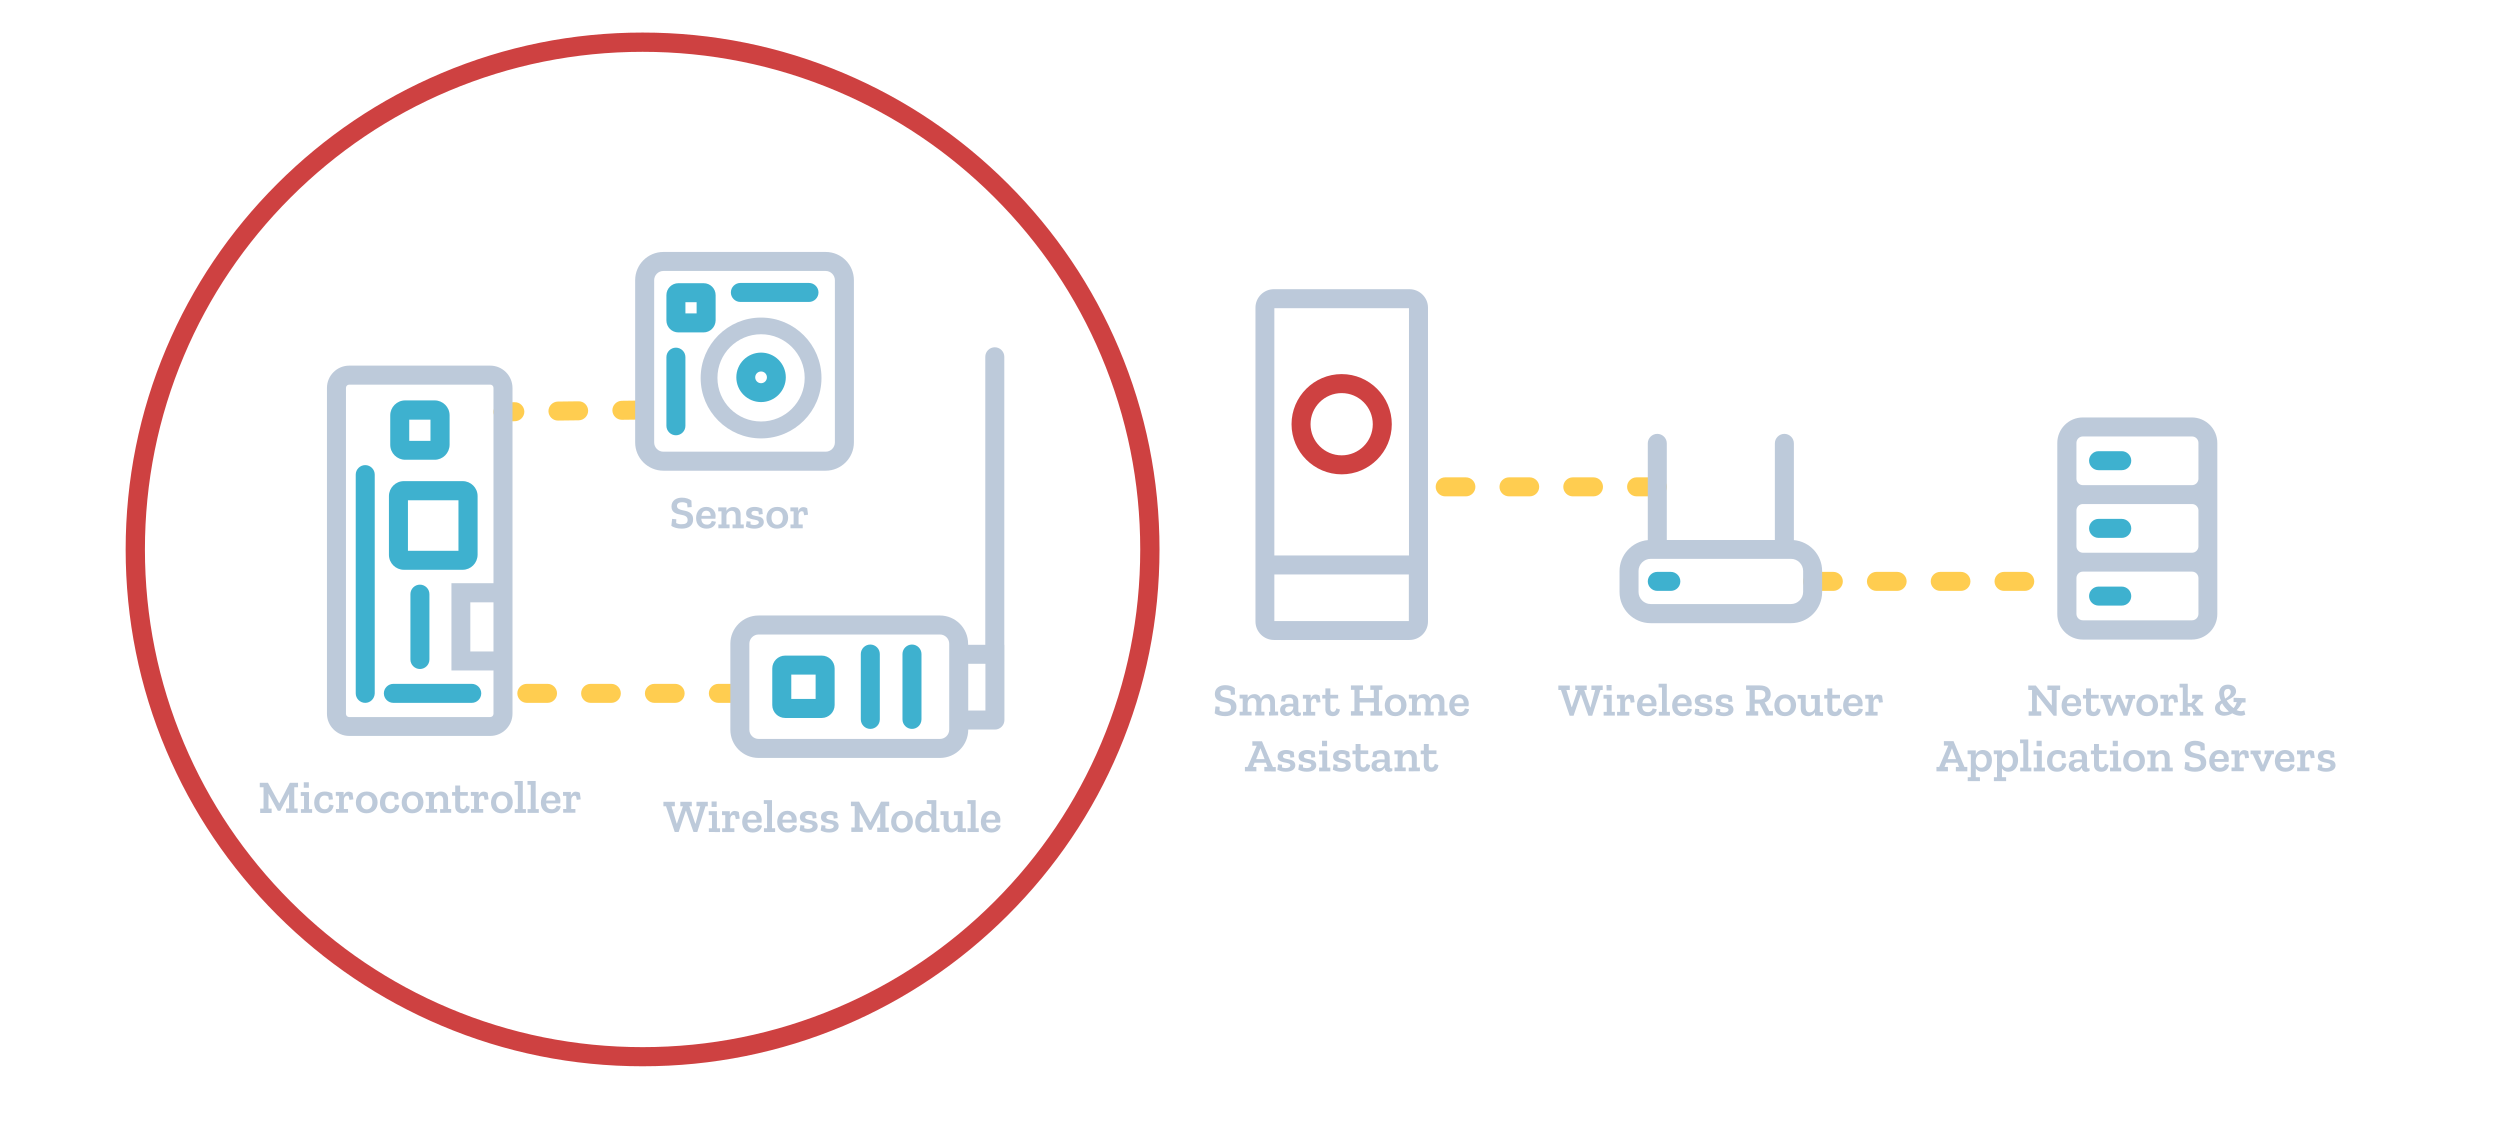 <?xml version="1.0" encoding="utf-8"?>
<!-- Generator: Adobe Illustrator 23.0.1, SVG Export Plug-In . SVG Version: 6.00 Build 0)  -->
<svg version="1.1" id="Module_6_Smart_Devices" xmlns="http://www.w3.org/2000/svg" xmlns:xlink="http://www.w3.org/1999/xlink"
	 x="0px" y="0px" viewBox="0 0 1920 874.5" style="enable-background:new 0 0 1920 874.5;" xml:space="preserve">
<style type="text/css">
	.st0{fill:#FFCD50;}
	.st1{fill:#BDCADA;}
	.st2{fill:#3EB1CF;}
	.st3{fill:#CE4141;}
	.st4{fill:#BCC9DA;}
</style>
<title>smart-home</title>
<path class="st0" d="M1555,453.8h-15.9c-4,0-7.3-3.3-7.3-7.3s3.3-7.3,7.3-7.3h15.9c4,0,7.3,3.3,7.3,7.3S1559.1,453.8,1555,453.8z
	 M1506,453.8h-15.9c-4,0-7.3-3.3-7.3-7.3s3.3-7.3,7.3-7.3h15.9c4,0,7.3,3.3,7.3,7.3S1510,453.8,1506,453.8z M1457,453.8h-15.9
	c-4,0-7.3-3.3-7.3-7.3s3.3-7.3,7.3-7.3h15.9c4,0,7.3,3.3,7.3,7.3S1461,453.8,1457,453.8z M1408,453.8h-15.9c-4,0-7.3-3.3-7.3-7.3
	s3.3-7.3,7.3-7.3h15.9c4,0,7.3,3.3,7.3,7.3S1412,453.8,1408,453.8z"/>
<path class="st0" d="M386.3,323.6c-4,0-7.2-3.2-7.3-7.2c0-4,3.2-7.3,7.2-7.4l9.1-0.1c4-0.1,7.3,3.2,7.4,7.2c0,4-3.2,7.3-7.2,7.4
	L386.3,323.6C386.4,323.6,386.3,323.6,386.3,323.6z M428.5,323c-4,0-7.2-3.2-7.3-7.2c0-4,3.2-7.3,7.2-7.4l15.9-0.2
	c4.1-0.1,7.3,3.2,7.4,7.2c0,4-3.2,7.3-7.2,7.4L428.5,323C428.6,323,428.6,323,428.5,323z M477.6,322.4c-4,0-7.2-3.2-7.3-7.2
	c0-4,3.2-7.3,7.2-7.4l15.9-0.2c0,0,0.1,0,0.1,0c4,0,7.2,3.2,7.3,7.2c0,4-3.2,7.3-7.2,7.4L477.6,322.4
	C477.6,322.4,477.6,322.4,477.6,322.4z"/>
<path class="st0" d="M567.6,539.8h-15.9c-4,0-7.3-3.3-7.3-7.3c0-4,3.3-7.3,7.3-7.3h15.9c4,0,7.3,3.3,7.3,7.3
	C574.8,536.5,571.6,539.8,567.6,539.8z M518.5,539.8h-15.9c-4,0-7.3-3.3-7.3-7.3c0-4,3.3-7.3,7.3-7.3h15.9c4,0,7.3,3.3,7.3,7.3
	C525.8,536.5,522.6,539.8,518.5,539.8z M469.5,539.8h-15.9c-4,0-7.3-3.3-7.3-7.3c0-4,3.3-7.3,7.3-7.3h15.9c4,0,7.3,3.3,7.3,7.3
	C476.8,536.5,473.5,539.8,469.5,539.8z M420.5,539.8h-15.9c-4,0-7.3-3.3-7.3-7.3c0-4,3.3-7.3,7.3-7.3h15.9c4,0,7.3,3.3,7.3,7.3
	C427.8,536.5,424.5,539.8,420.5,539.8z"/>
<path class="st0" d="M1272.8,381.2h-15.9c-4,0-7.3-3.3-7.3-7.3s3.3-7.3,7.3-7.3h15.9c4,0,7.3,3.3,7.3,7.3S1276.9,381.2,1272.8,381.2
	z M1223.8,381.2h-15.9c-4,0-7.3-3.3-7.3-7.3s3.3-7.3,7.3-7.3h15.9c4,0,7.3,3.3,7.3,7.3S1227.8,381.2,1223.8,381.2z M1174.8,381.2
	h-15.9c-4,0-7.3-3.3-7.3-7.3s3.3-7.3,7.3-7.3h15.9c4,0,7.3,3.3,7.3,7.3S1178.8,381.2,1174.8,381.2z M1125.8,381.2h-15.9
	c-4,0-7.3-3.3-7.3-7.3s3.3-7.3,7.3-7.3h15.9c4,0,7.3,3.3,7.3,7.3S1129.8,381.2,1125.8,381.2z"/>
<path class="st1" d="M1683.3,320.6h-83.7c-10.8,0-19.6,8.8-19.6,19.6v27.4v24.6v27.4v24.6v27.4c0,10.8,8.8,19.6,19.6,19.6h83.7
	c10.8,0,19.6-8.8,19.6-19.6v-27.4v-24.6v-27.4v-24.6v-27.4C1702.9,329.4,1694.1,320.6,1683.3,320.6z M1594.7,419.5v-27.4
	c0-2.8,2.2-5,5-5h83.7c2.8,0,5,2.2,5,5v27.4c0,2.8-2.2,5-5,5h-83.7C1596.9,424.5,1594.7,422.2,1594.7,419.5z M1594.7,340.2
	c0-2.8,2.2-5,5-5h83.7c2.8,0,5,2.2,5,5v27.4c0,2.8-2.2,5-5,5h-83.7c-2.8,0-5-2.2-5-5V340.2z M1688.4,471.4c0,2.8-2.2,5-5,5h-83.7
	c-2.8,0-5-2.2-5-5v-27.4c0-2.8,2.2-5,5-5h83.7c2.8,0,5,2.2,5,5V471.4z"/>
<path class="st2" d="M1629.5,361.1h-17.8c-4,0-7.3-3.3-7.3-7.3s3.3-7.3,7.3-7.3h17.8c4,0,7.3,3.3,7.3,7.3S1633.6,361.1,1629.5,361.1
	z"/>
<path class="st2" d="M1629.5,413.1h-17.8c-4,0-7.3-3.3-7.3-7.3s3.3-7.3,7.3-7.3h17.8c4,0,7.3,3.3,7.3,7.3S1633.6,413.1,1629.5,413.1
	z"/>
<path class="st2" d="M1629.5,465.1h-17.8c-4,0-7.3-3.3-7.3-7.3s3.3-7.3,7.3-7.3h17.8c4,0,7.3,3.3,7.3,7.3S1633.6,465.1,1629.5,465.1
	z"/>
<path class="st1" d="M1579.5,529.9v19.8h-2.3l-12.8-16.1h-0.1v12.7h3.4v3.4h-9.7v-3.4h2.6v-16.4h-2.9v-3.4h5.8l12.2,15.3h0.1v-11.9
	h-3.4v-3.4h9.8v3.4H1579.5z"/>
<path class="st1" d="M1591.3,550c-4.6,0-8-2.8-8-8.1c0-4.9,2.9-8.6,7.8-8.6c4.4,0,7.2,3,7.2,7c0,0.7-0.1,1.4-0.2,2.1h-10.8
	c0.2,2.9,1.6,4.5,4.3,4.5c1.8,0.2,3.4-1,3.7-2.8l3.2,0.6C1598.2,547.6,1595.6,550,1591.3,550z M1591,536.1c-2.3,0-3.4,1.7-3.7,4h7.1
	C1594.6,538.2,1593.6,536.1,1591,536.1z"/>
<path class="st1" d="M1607.7,550c-3.4,0-5.6-1.9-5.6-5.1v-8.4h-2.4v-2.8h2.4v-5h3.8v4.9h5.9v2.8h-5.9v7.8c0,1.7,0.8,2.5,2.2,2.5
	c0.8,0,2-0.3,2.4-2.7l2.8,0.9C1612.8,548.4,1610.9,550,1607.7,550z"/>
<path class="st1" d="M1638.3,536.6l-4.5,13.1h-2.9l-4.4-10.6h-0.2l-4.2,10.6h-2.7l-4.6-13.1h-1.6v-2.9h8.2v2.9h-2.5l2.5,7.7h0.2
	l4.1-10.6h2.4l4.6,10.5h0.2l1.9-7.6h-2.4v-2.9h7.4v2.9L1638.3,536.6z"/>
<path class="st1" d="M1648.8,550c-4.9,0-8.1-3.2-8.1-8.2c0-4.6,2.8-8.5,8.4-8.5c5.6,0,8.3,3.8,8.3,8.4
	C1657.3,546.6,1653.9,550,1648.8,550z M1649,536.3c-2.7,0-4.3,2.1-4.3,5.3c0,3,1.5,5.4,4.3,5.4c2.8,0,4.4-2.2,4.4-5.4
	C1653.4,538.1,1651.6,536.3,1649,536.3z"/>
<path class="st1" d="M1672.1,534.3l0.7,5l-3,0.4l-0.6-2.8c-0.4-0.2-0.8-0.3-1.2-0.4c-1.4,0-2.5,1.2-2.5,3.1v7.1h3.2v2.9h-9.4v-2.9
	h2.4v-10.1h-2.5v-3h6v3c0.6-1.9,1.9-3.2,3.8-3.2C1670.1,533.4,1671.2,533.7,1672.1,534.3z"/>
<path class="st1" d="M1684.3,549.6v-2.9h1.9l-3.4-4h-2.6v4h1.8v2.9h-8v-2.9h2.4V528h-2.5v-2.9h6.3V540h2.7l2.8-3.4h-2.1v-3h7.8v3h-2
	l-3.8,4.4l4.8,5.7h1.7v2.9L1684.3,549.6z"/>
<path class="st1" d="M1724.6,536.2v3.3h-2.8c-1,2.2-2.4,4.3-4.1,5.9c1.1,0.5,2.2,0.8,3.4,0.8c0.9,0,1.7-0.2,2.5-0.6l0.8,3.2
	c-1.2,0.6-2.6,1-3.9,0.9c-2.2-0.1-4.3-0.7-6.1-1.9c-1.9,1.2-4,1.8-6.2,1.9c-3.4,0-7.1-1.9-7.1-5.8c0-3.1,2.3-4.6,4.6-5.9
	c-0.9-1.7-1.3-3.6-1.4-5.6c0-3.4,2.1-6.6,6.8-6.6c3.7,0,6.2,2,6.2,5.1c0,3.3-2.9,5-7.2,7.1c1.4,2.3,3.2,4.3,5.3,5.8
	c1.2-1.3,2-2.9,2.4-4.6h-2.4v-3.3L1724.6,536.2z M1704.8,543.5c0,2.4,2,3.3,4.4,3.3c0.9,0,1.8-0.1,2.6-0.4c-2.1-1.8-3.9-3.9-5.2-6.2
	C1705.5,540.9,1704.8,542.1,1704.8,543.5L1704.8,543.5z M1710.9,529.1c-2.2,0-2.8,1.9-2.8,3.3c0,1.4,0.3,2.8,0.9,4.1
	c2.7-1.6,4.2-3.1,4.2-5.1c0.1-1.2-0.8-2.3-2-2.4C1711.1,529.1,1711,529.1,1710.9,529.1L1710.9,529.1z"/>
<path class="st1" d="M1502.1,592.4V589h2.4l-1.2-3.2h-8.7l-1.2,3.2h2.6v3.4h-8.8V589h2.1l7-16.4h-3.4v-3.4h7.4l8.4,19.8h2.2v3.4
	H1502.1z M1499.2,574.9h-0.2l-3.2,8.1h6.4L1499.2,574.9z"/>
<path class="st1" d="M1522.4,592.7c-2,0.1-3.9-0.8-5-2.5v6.7h3.2v3h-9.4v-3h2.4v-17.7h-2.5v-2.9h6.3v3.2c0.9-2.2,3.1-3.6,5.5-3.5
	c4.1,0,6.9,2.9,6.9,7.9C1529.8,588.5,1527.4,592.7,1522.4,592.7z M1521.6,579.1c-2.6,0-4.1,2.3-4.2,4.9v1.2c0,2.6,1.7,4.4,4.1,4.4
	c2.7,0,4.3-2,4.3-5.3C1525.8,581,1524.1,579.2,1521.6,579.1L1521.6,579.1z"/>
<path class="st1" d="M1542.5,592.7c-2,0.1-3.9-0.8-5-2.5v6.7h3.2v3h-9.4v-3h2.4v-17.7h-2.5v-2.9h6.3v3.2c0.9-2.2,3.1-3.6,5.5-3.5
	c4.1,0,6.9,2.9,6.9,7.9C1549.8,588.5,1547.5,592.7,1542.5,592.7z M1541.7,579.1c-2.6,0-4.1,2.3-4.2,4.9v1.2c0,2.6,1.7,4.4,4.1,4.4
	c2.7,0,4.3-2,4.3-5.3C1545.9,581,1544.1,579.2,1541.7,579.1L1541.7,579.1z"/>
<path class="st1" d="M1551.5,592.4v-2.9h2.4v-18.7h-2.5v-2.9h6.3v21.6h2.4v2.9L1551.5,592.4z"/>
<path class="st1" d="M1561.9,592.4v-2.9h2.4v-10.1h-2.5v-3h6.3v13.1h2.4v2.9L1561.9,592.4z M1564.1,568.9h3.9v4.2h-3.9V568.9z"/>
<path class="st1" d="M1579.8,592.7c-4.6,0-7.7-2.8-7.7-8.1c0-5.3,3.3-8.6,8.1-8.6c2,0,4,0.5,5.7,1.5l0.7,4.5l-3.1,0.3l-0.5-2.6
	c-0.9-0.4-1.8-0.6-2.8-0.6c-2.5,0-4,1.9-4,5.3c0,3.3,1.4,5.2,4.1,5.2c2.1,0,3.2-1.2,3.6-3.6l3.2,0.6
	C1586.6,589.5,1584.7,592.7,1579.8,592.7z"/>
<path class="st1" d="M1596.7,576.1c3.6,0,6.1,1.8,6.1,5.4v7.2c0,1,0.4,1.4,1.2,1.4c0.3,0,0.6-0.1,0.8-0.1v2.1
	c-0.8,0.4-1.7,0.7-2.6,0.7c-1.7,0.1-3.2-1.2-3.3-2.9c0-0.1,0-0.2,0-0.3v-0.1c-1,2-3,3.2-5.2,3.2c-2.2,0-4.9-1.2-4.9-4.6
	c0-4,3.8-4.9,7.4-4.9c0.9,0,1.8,0,2.7,0.1v-0.9c0-1.9-0.3-3.7-3-3.7c-0.9,0-1.8,0.1-2.7,0.5l-0.6,2.5l-3.1-0.3l0.7-4
	C1592.3,576.5,1594.5,576,1596.7,576.1z M1599.1,585.5c-0.8-0.1-1.7-0.2-2.6-0.2c-1.9,0-3.7,0.5-3.7,2.5c-0.1,1.1,0.8,2.1,1.9,2.2
	c0.1,0,0.3,0,0.4,0c2.1,0,3.9-1.7,3.9-3.9V585.5z"/>
<path class="st1" d="M1613.8,592.7c-3.4,0-5.6-1.9-5.6-5.1v-8.4h-2.4v-2.8h2.4v-5h3.8v4.9h5.9v2.8h-5.9v7.8c0,1.7,0.8,2.5,2.2,2.5
	c0.8,0,2-0.3,2.4-2.7l2.8,0.9C1618.9,591.2,1616.9,592.7,1613.8,592.7z"/>
<path class="st1" d="M1620.5,592.4v-2.9h2.4v-10.1h-2.5v-3h6.3v13.1h2.4v2.9L1620.5,592.4z M1622.6,568.9h3.9v4.2h-3.9V568.9z"/>
<path class="st1" d="M1638.7,592.7c-4.9,0-8.1-3.2-8.1-8.2c0-4.6,2.8-8.5,8.4-8.5c5.6,0,8.3,3.8,8.3,8.4
	C1647.3,589.4,1643.8,592.7,1638.7,592.7z M1638.9,579c-2.7,0-4.3,2.1-4.3,5.3c0,3,1.5,5.4,4.3,5.4c2.9,0,4.4-2.2,4.4-5.4
	C1643.3,580.9,1641.5,579,1638.9,579L1638.9,579z"/>
<path class="st1" d="M1660.1,592.4v-2.9h2.4v-6.3c0-3-1.1-4.2-3.1-4.2c-2.1,0-3.9,1.7-4,3.8c0,0.1,0,0.2,0,0.3v6.4h2.4v2.9h-8.6
	v-2.9h2.4v-10.1h-2.5v-3h6.3v2.6c1.1-1.9,3.1-3,5.3-2.9c3.1,0,5.6,1.8,5.6,5.7v7.7h2.4v2.9L1660.1,592.4z"/>
<path class="st1" d="M1685.7,592.7c-3.1,0-6.3-0.8-8-2.2l0.6-5.3l3.2,0.3l-0.1,2.9c1.2,0.7,2.6,1,4,0.9c2.8,0,4.8-0.6,4.8-3.3
	c0-2.9-2.5-3.5-5.2-4c-3.3-0.6-7.2-1.5-7.2-6.3s3.9-6.8,8-6.8c2.9,0,5.8,0.9,7.3,2.3l0.2,4.9l-3.2,0.3l-0.3-3c-1.2-0.7-2.5-1-3.9-1
	c-2.2,0-3.9,0.9-3.9,2.9c0,2.3,2.2,2.8,4.5,3.4c2.9,0.6,7.9,1.3,7.9,7C1694.5,590.2,1691,592.7,1685.7,592.7z"/>
<path class="st1" d="M1704.7,592.7c-4.6,0-8-2.8-8-8.1c0-4.9,2.9-8.6,7.8-8.6c4.4,0,7.2,3,7.2,7c0,0.7-0.1,1.4-0.2,2.1h-10.8
	c0.2,2.9,1.6,4.5,4.3,4.5c1.8,0.2,3.4-1,3.7-2.8l3.2,0.6C1711.6,590.3,1709.1,592.7,1704.7,592.7z M1704.5,578.9
	c-2.3,0-3.4,1.7-3.7,4h7.1C1708,581,1707,578.9,1704.5,578.9z"/>
<path class="st1" d="M1726.6,577l0.7,5l-3,0.4l-0.6-2.8c-0.4-0.2-0.8-0.3-1.2-0.4c-1.3,0-2.5,1.2-2.5,3.1v7.1h3.2v2.9h-9.4v-2.9h2.4
	v-10.1h-2.5v-3h6v3c0.6-1.9,1.9-3.2,3.8-3.2C1724.6,576.1,1725.7,576.5,1726.6,577z"/>
<path class="st1" d="M1744.7,579.3l-5.7,13.1h-2.8l-6.1-13.1h-1.7v-2.9h7.8v2.9h-2l3.6,8.1h0.2l3-8.1h-1.8v-2.9h7.2v2.9
	L1744.7,579.3z"/>
<path class="st1" d="M1755.1,592.7c-4.6,0-8-2.8-8-8.1c0-4.9,2.9-8.6,7.8-8.6c4.4,0,7.2,3,7.2,7c0,0.7-0.1,1.4-0.2,2.1h-10.8
	c0.2,2.9,1.6,4.5,4.3,4.5c1.8,0.2,3.4-1,3.7-2.8l3.2,0.6C1762,590.3,1759.5,592.7,1755.1,592.7z M1754.9,578.9c-2.3,0-3.4,1.7-3.7,4
	h7.1C1758.5,581,1757.4,578.9,1754.9,578.9z"/>
<path class="st1" d="M1777,577l0.7,5l-3,0.4l-0.6-2.8c-0.4-0.2-0.8-0.3-1.2-0.4c-1.3,0-2.5,1.2-2.5,3.1v7.1h3.2v2.9h-9.4v-2.9h2.4
	v-10.1h-2.5v-3h6v3c0.6-1.9,1.9-3.2,3.8-3.2C1775.1,576.1,1776.1,576.5,1777,577z"/>
<path class="st1" d="M1786.4,592.7c-2.3,0-4.5-0.5-6.5-1.6l0.6-4.1l3,0.3v2.1c0.9,0.3,1.8,0.5,2.8,0.5c1.9,0,3.6-0.7,3.6-2.1
	c0-3.3-9.8-0.6-9.8-6.9c0-3.7,3.4-4.8,6.6-4.8c2,0,4,0.5,5.8,1.5l0.4,4l-3,0.4l-0.3-2.4c-0.9-0.4-1.8-0.5-2.8-0.5
	c-1.5,0-2.6,0.6-2.6,1.9c0,3.3,9.5,0.6,9.5,6.8C1793.7,591,1790.6,592.7,1786.4,592.7z"/>
<path class="st1" d="M1229.1,529.9l-6.3,19.8h-2.9l-5.7-16.3h-0.2l-5.5,16.3h-3l-6.7-19.8h-2v-3.4h8.8v3.4h-2.6l4,13.2h0.2l4.6-13.2
	h-2v-3.4h8.8v3.4h-1.9l4.6,13.4h0.2l3.6-13.4h-2.9v-3.4h8.7v3.4H1229.1z"/>
<path class="st1" d="M1231.6,549.6v-2.9h2.4v-10.1h-2.5v-3h6.3v13.1h2.4v2.9L1231.6,549.6z M1233.8,526.1h3.9v4.2h-3.8L1233.8,526.1
	z"/>
<path class="st1" d="M1254.7,534.3l0.7,5l-3,0.4l-0.6-2.8c-0.4-0.2-0.8-0.3-1.2-0.4c-1.4,0-2.5,1.2-2.5,3.1v7.1h3.2v2.9h-9.4v-2.9
	h2.4v-10.1h-2.5v-3h6v3c0.6-1.9,1.9-3.2,3.8-3.2C1252.7,533.4,1253.8,533.7,1254.7,534.3z"/>
<path class="st1" d="M1265.2,550c-4.6,0-8-2.8-8-8.1c0-4.9,2.9-8.6,7.8-8.6c4.4,0,7.2,3,7.2,7c0,0.7-0.1,1.4-0.2,2.1h-10.8
	c0.2,2.9,1.6,4.5,4.3,4.5c1.8,0.2,3.4-1,3.7-2.8l3.2,0.6C1272.1,547.6,1269.6,550,1265.2,550z M1265,536.1c-2.3,0-3.4,1.7-3.7,4h7.1
	C1268.5,538.2,1267.5,536.1,1265,536.1z"/>
<path class="st1" d="M1274,549.6v-2.9h2.4V528h-2.6v-2.9h6.3v21.6h2.4v2.9H1274z"/>
<path class="st1" d="M1292.2,550c-4.6,0-8-2.8-8-8.1c0-4.9,2.9-8.6,7.8-8.6c4.4,0,7.2,3,7.2,7c0,0.7-0.1,1.4-0.2,2.1h-10.8
	c0.2,2.9,1.6,4.5,4.3,4.5c1.8,0.2,3.4-1,3.7-2.8l3.2,0.6C1299,547.6,1296.5,550,1292.2,550z M1291.9,536.1c-2.3,0-3.4,1.7-3.7,4h7.1
	C1295.5,538.2,1294.4,536.1,1291.9,536.1z"/>
<path class="st1" d="M1308,550c-2.3,0-4.5-0.5-6.6-1.6l0.6-4.1l3,0.3v2.1c0.9,0.3,1.8,0.5,2.8,0.5c1.9,0,3.6-0.7,3.6-2.1
	c0-3.3-9.8-0.6-9.8-6.9c0-3.7,3.5-4.9,6.6-4.9c2,0,4.1,0.5,5.8,1.5l0.4,4l-3,0.4l-0.3-2.4c-0.9-0.4-1.8-0.5-2.8-0.5
	c-1.5,0-2.6,0.6-2.6,1.9c0,3.3,9.5,0.6,9.5,6.8C1315.3,548.2,1312.2,550,1308,550z"/>
<path class="st1" d="M1324,550c-2.3,0-4.5-0.5-6.5-1.6l0.6-4.1l3,0.3v2.1c0.9,0.3,1.8,0.5,2.8,0.5c1.9,0,3.6-0.7,3.6-2.1
	c0-3.3-9.8-0.6-9.8-6.9c0-3.7,3.4-4.9,6.6-4.9c2,0,4,0.5,5.8,1.5l0.4,4l-3,0.4l-0.3-2.4c-0.9-0.4-1.8-0.5-2.8-0.5
	c-1.5,0-2.6,0.6-2.6,1.9c0,3.3,9.5,0.6,9.5,6.8C1331.3,548.2,1328.3,550,1324,550z"/>
<path class="st1" d="M1356.2,549.6l-4.8-9.2h-3.8v5.8h2.7v3.4h-9.3v-3.4h2.7v-16.4h-2.7v-3.4h10.3c5.7,0,8.6,2.5,8.6,6.8
	c0.1,2.9-1.8,5.5-4.6,6.3l3.5,6.6h2.8v3.4L1356.2,549.6z M1350.7,529.9h-3v7.4h3c3.8,0,5.1-1.4,5.1-3.9
	C1355.7,530.8,1354.3,529.9,1350.7,529.9L1350.7,529.9z"/>
<path class="st1" d="M1370.8,550c-4.9,0-8.1-3.2-8.1-8.2c0-4.6,2.8-8.5,8.4-8.5c5.6,0,8.3,3.8,8.3,8.4
	C1379.3,546.6,1375.8,550,1370.8,550z M1370.9,536.3c-2.7,0-4.3,2.1-4.3,5.3c0,3,1.5,5.4,4.3,5.4s4.4-2.2,4.4-5.4
	C1375.3,538.1,1373.5,536.3,1370.9,536.3z"/>
<path class="st1" d="M1393.9,549.6V547c-1,1.9-3.1,3.1-5.3,3c-3.1,0-5.6-1.7-5.6-5.7v-7.7h-2.4v-2.9h6.2v9.2c0,3,1.1,4.2,3.1,4.2
	c2.2,0,4-1.8,3.9-4c0-0.1,0-0.1,0-0.2v-6.2h-2.9v-2.9h6.7v13.1h2.5v2.9L1393.9,549.6z"/>
<path class="st1" d="M1409,550c-3.4,0-5.6-1.9-5.6-5.1v-8.4h-2.4v-2.8h2.4v-5h3.8v4.9h5.9v2.8h-5.9v7.8c0,1.7,0.8,2.5,2.2,2.5
	c0.8,0,2-0.3,2.4-2.7l2.8,0.9C1414.2,548.4,1412.2,550,1409,550z"/>
<path class="st1" d="M1423.5,550c-4.6,0-8-2.8-8-8.1c0-4.9,2.9-8.6,7.8-8.6c4.4,0,7.2,3,7.2,7c0,0.7-0.1,1.4-0.2,2.1h-10.8
	c0.2,2.9,1.6,4.5,4.3,4.5c1.8,0.2,3.4-1,3.7-2.8l3.2,0.6C1430.4,547.6,1427.8,550,1423.5,550z M1423.3,536.1c-2.3,0-3.4,1.7-3.7,4
	h7.1c0.3-1.8-0.8-3.6-2.6-3.9C1423.7,536.1,1423.5,536.1,1423.3,536.1L1423.3,536.1z"/>
<path class="st1" d="M1445.4,534.3l0.7,5l-3,0.4l-0.6-2.8c-0.4-0.2-0.8-0.3-1.2-0.4c-1.4,0-2.5,1.2-2.5,3.1v7.1h3.2v2.9h-9.4v-2.9
	h2.4v-10.1h-2.5v-3h6v3c0.6-1.9,1.9-3.2,3.8-3.2C1443.4,533.4,1444.5,533.7,1445.4,534.3z"/>
<path class="st1" d="M1377.7,414.8v-74.3c0-4-3.3-7.3-7.3-7.3c-4,0-7.3,3.3-7.3,7.3v74.2h-83v-74.2c0-4-3.3-7.3-7.3-7.3
	c-4,0-7.3,3.3-7.3,7.3v74.3c-12.1,1.1-21.7,11.3-21.7,23.8v16.1c0,13.2,10.7,23.9,23.9,23.9h107.8c13.2,0,23.9-10.7,23.9-23.9v-16.1
	C1399.4,426.1,1389.8,415.9,1377.7,414.8z M1384.8,454.6c0,5.1-4.2,9.3-9.3,9.3h-107.8c-5.1,0-9.3-4.2-9.3-9.3v-16.1
	c0-5.1,4.2-9.3,9.3-9.3h107.8c5.1,0,9.3,4.2,9.3,9.3V454.6z"/>
<path class="st2" d="M1283.2,453.8h-10.4c-4,0-7.3-3.3-7.3-7.3s3.3-7.3,7.3-7.3h10.4c4,0,7.3,3.3,7.3,7.3S1287.3,453.8,1283.2,453.8
	z"/>
<path class="st2" d="M280.5,539.8c-4,0-7.3-3.3-7.3-7.3v-168c0-4,3.3-7.3,7.3-7.3s7.3,3.3,7.3,7.3v168
	C287.7,536.5,284.5,539.8,280.5,539.8z"/>
<path class="st2" d="M355.3,437.6h-45.1c-6.3,0-11.5-5.1-11.5-11.5v-45.1c0-6.3,5.1-11.5,11.5-11.5h45.1c6.3,0,11.5,5.1,11.5,11.5
	v45.1C366.7,432.5,361.6,437.6,355.3,437.6z M313.3,423h38.8v-38.8h-38.8V423z"/>
<path class="st2" d="M333.8,353.1h-22.6c-6.3,0-11.5-5.1-11.5-11.5v-22.6c0-6.3,5.1-11.5,11.5-11.5h22.6c6.3,0,11.5,5.1,11.5,11.5
	v22.6C345.2,348,340.1,353.1,333.8,353.1z M314.3,338.6h16.3v-16.3h-16.3V338.6z"/>
<path class="st1" d="M376.5,280.8H268.2c-9.4,0-17.1,7.7-17.1,17.1v250.2c0,9.4,7.7,17.1,17.1,17.1h108.3c9.4,0,17.1-7.7,17.1-17.1
	v-33.3V448v-150C393.6,288.5,385.9,280.8,376.5,280.8z M379,500.3h-17.8v-37.7H379V500.3z M346.7,448v66.9H379v33.3
	c0,1.4-1.1,2.5-2.5,2.5H268.2c-1.4,0-2.5-1.1-2.5-2.5V297.9c0-1.4,1.1-2.5,2.5-2.5h108.3c1.4,0,2.5,1.1,2.5,2.5v150H346.7z"/>
<path class="st2" d="M362.3,539.8h-60.2c-4,0-7.3-3.3-7.3-7.3c0-4,3.3-7.3,7.3-7.3h60.2c4,0,7.3,3.3,7.3,7.3
	C369.6,536.5,366.3,539.8,362.3,539.8z"/>
<path class="st2" d="M322.5,513.8c-4,0-7.3-3.3-7.3-7.3v-50.2c0-4,3.3-7.3,7.3-7.3s7.3,3.3,7.3,7.3v50.2
	C329.8,510.5,326.5,513.8,322.5,513.8z"/>
<path class="st1" d="M226,604.5v16.4h2.6v3.4h-8.9v-3.4h2.3v-11h-0.1l-6.7,12.8h-1.8l-7.1-13.1h-0.1v11.4h2.4v3.4h-8.8v-3.4h2.6
	v-16.4h-2.9v-3.4h6.3l8.6,15.8h0.1l8.1-15.8h6.3v3.4H226z"/>
<path class="st1" d="M231.1,624.3v-2.9h2.4v-10.1H231v-3h6.3v13.1h2.4v2.9H231.1z M233.3,600.8h3.9v4.2h-3.9V600.8z"/>
<path class="st1" d="M249,624.6c-4.6,0-7.7-2.8-7.7-8.1c0-5.3,3.3-8.6,8.1-8.6c2,0,4,0.5,5.7,1.5l0.6,4.5l-3.1,0.3l-0.5-2.6
	c-0.9-0.4-1.8-0.6-2.8-0.6c-2.5,0-4,1.9-4,5.3c0,3.3,1.4,5.2,4.1,5.2c2.1,0,3.2-1.2,3.6-3.6l3.2,0.6
	C255.9,621.4,253.9,624.6,249,624.6z"/>
<path class="st1" d="M270.7,608.9l0.7,5l-3,0.4l-0.6-2.8c-0.4-0.2-0.8-0.3-1.2-0.4c-1.3,0-2.5,1.2-2.5,3.1v7.1h3.2v2.9H258v-2.9h2.4
	v-10.1h-2.5v-3h6v3c0.6-1.9,1.9-3.2,3.8-3.2C268.8,608,269.8,608.4,270.7,608.9z"/>
<path class="st1" d="M281.4,624.6c-4.9,0-8.1-3.2-8.1-8.2c0-4.6,2.8-8.5,8.4-8.5c5.6,0,8.3,3.8,8.3,8.4
	C290,621.3,286.5,624.6,281.4,624.6z M281.6,610.9c-2.7,0-4.3,2.1-4.3,5.3c0,3,1.5,5.4,4.3,5.4s4.4-2.2,4.4-5.4
	C286,612.8,284.2,610.9,281.6,610.9L281.6,610.9z"/>
<path class="st1" d="M299.5,624.6c-4.6,0-7.7-2.8-7.7-8.1c0-5.3,3.3-8.6,8.1-8.6c2,0,4,0.5,5.7,1.5l0.6,4.5l-3.1,0.3l-0.5-2.6
	c-0.9-0.4-1.8-0.6-2.8-0.6c-2.5,0-4,1.9-4,5.3c0,3.3,1.4,5.2,4.1,5.2c2.1,0,3.2-1.2,3.6-3.6l3.2,0.6
	C306.4,621.4,304.4,624.6,299.5,624.6z"/>
<path class="st1" d="M316.6,624.6c-4.9,0-8.1-3.2-8.1-8.2c0-4.6,2.8-8.5,8.4-8.5c5.6,0,8.3,3.8,8.3,8.4
	C325.1,621.3,321.6,624.6,316.6,624.6z M316.7,610.9c-2.7,0-4.3,2.1-4.3,5.3c0,3,1.5,5.4,4.3,5.4c2.9,0,4.4-2.2,4.4-5.4
	C321.1,612.8,319.3,610.9,316.7,610.9L316.7,610.9z"/>
<path class="st1" d="M338,624.3v-2.9h2.4v-6.3c0-3-1.1-4.2-3.1-4.2c-2.1,0-3.9,1.7-4,3.8c0,0.1,0,0.2,0,0.2v6.4h2.4v2.9H327v-2.9
	h2.4v-10.1h-2.5v-3h6.3v2.6c1.1-1.9,3.2-3,5.3-2.9c3.1,0,5.6,1.8,5.6,5.7v7.7h2.4v2.9L338,624.3z"/>
<path class="st1" d="M355.2,624.6c-3.4,0-5.6-1.9-5.6-5.1v-8.4h-2.4v-2.8h2.4v-5h3.8v5h5.9v2.8h-5.9v7.8c0,1.7,0.8,2.5,2.2,2.5
	c0.8,0,2-0.3,2.4-2.8l2.8,0.9C360.4,623,358.4,624.6,355.2,624.6z"/>
<path class="st1" d="M374.5,608.9l0.7,5l-3,0.4l-0.6-2.8c-0.4-0.2-0.8-0.3-1.2-0.4c-1.3,0-2.5,1.2-2.5,3.1v7.1h3.2v2.9h-9.4v-2.9
	h2.4v-10.1h-2.5v-3h6v3c0.6-1.9,1.9-3.2,3.8-3.2C372.6,608,373.6,608.3,374.5,608.9z"/>
<path class="st1" d="M385.2,624.6c-4.9,0-8.1-3.2-8.1-8.2c0-4.6,2.8-8.5,8.4-8.5c5.6,0,8.3,3.8,8.3,8.4
	C393.7,621.3,390.2,624.6,385.2,624.6z M385.3,610.9c-2.7,0-4.3,2.1-4.3,5.3c0,3,1.5,5.4,4.3,5.4c2.9,0,4.4-2.2,4.4-5.4
	C389.7,612.8,387.9,610.9,385.3,610.9L385.3,610.9z"/>
<path class="st1" d="M395.3,624.3v-2.9h2.4v-18.7h-2.5v-2.9h6.3v21.6h2.4v2.9L395.3,624.3z"/>
<path class="st1" d="M405.2,624.3v-2.9h2.4v-18.7h-2.5v-2.9h6.3v21.6h2.4v2.9L405.2,624.3z"/>
<path class="st1" d="M423.4,624.6c-4.6,0-8-2.8-8-8.1c0-4.9,2.9-8.6,7.8-8.6c4.4,0,7.2,3,7.2,7c0,0.7-0.1,1.4-0.2,2.1h-10.8
	c0.2,2.9,1.6,4.5,4.3,4.5c1.8,0.2,3.4-1,3.7-2.8l3.2,0.6C430.3,622.2,427.7,624.6,423.4,624.6z M423.1,610.8c-2.3,0-3.4,1.7-3.7,4h7
	c0.4-1.8-0.8-3.5-2.6-3.9C423.6,610.8,423.4,610.8,423.1,610.8z"/>
<path class="st1" d="M445.3,608.9l0.7,5l-3,0.4l-0.6-2.8c-0.4-0.2-0.8-0.3-1.2-0.4c-1.3,0-2.5,1.2-2.5,3.1v7.1h3.2v2.9h-9.4v-2.9
	h2.4v-10.1h-2.5v-3h6v3c0.6-1.9,1.9-3.2,3.8-3.2C443.3,608,444.4,608.3,445.3,608.9z"/>
<path class="st1" d="M634.1,361.5H509.5c-12,0-21.7-9.7-21.7-21.7V215.2c0-12,9.7-21.7,21.7-21.7h124.6c12,0,21.7,9.7,21.7,21.7
	v124.6C655.8,351.8,646,361.5,634.1,361.5z M509.5,208.1c-3.9,0-7.1,3.2-7.1,7.1v124.6c0,3.9,3.2,7.1,7.1,7.1h124.6
	c3.9,0,7.1-3.2,7.1-7.1V215.2c0-3.9-3.2-7.1-7.1-7.1H509.5z"/>
<path class="st1" d="M584.5,336.7c-25.6,0-46.4-20.8-46.4-46.4c0-25.6,20.8-46.4,46.4-46.4c25.6,0,46.4,20.8,46.4,46.4
	C630.9,315.9,610.1,336.7,584.5,336.7z M584.5,256.7c-18.5,0-33.5,15-33.5,33.5c0,18.5,15,33.5,33.5,33.5c18.5,0,33.5-15,33.5-33.5
	C618,271.8,603,256.7,584.5,256.7z"/>
<path class="st2" d="M584.5,308.8c-10.5,0-19-8.5-19-19c0-10.5,8.5-19,19-19c10.5,0,19,8.5,19,19C603.5,300.2,595,308.8,584.5,308.8
	z M584.5,285.3c-2.5,0-4.5,2-4.5,4.5c0,2.5,2,4.5,4.5,4.5c2.5,0,4.5-2,4.5-4.5C589,287.3,587,285.3,584.5,285.3z"/>
<path class="st2" d="M540.3,255.3H521c-5.1,0-9.2-4.1-9.2-9.2v-19.4c0-5.1,4.1-9.2,9.2-9.2h19.4c5.1,0,9.2,4.1,9.2,9.2v19.4
	C549.5,251.2,545.4,255.3,540.3,255.3z M526.4,240.7h8.6v-8.6h-8.6V240.7z M540.3,232.1L540.3,232.1L540.3,232.1z"/>
<path class="st2" d="M621.3,231.9h-52.7c-4,0-7.3-3.3-7.3-7.3s3.3-7.3,7.3-7.3h52.7c4,0,7.3,3.3,7.3,7.3S625.3,231.9,621.3,231.9z"
	/>
<path class="st2" d="M519.1,334.3c-4,0-7.3-3.3-7.3-7.3v-52.7c0-4,3.3-7.3,7.3-7.3c4,0,7.3,3.3,7.3,7.3V327
	C526.4,331.1,523.1,334.3,519.1,334.3z"/>
<path class="st1" d="M523.6,406c-3.1,0-6.3-0.8-8-2.2l0.6-5.3l3.2,0.3l-0.1,2.9c1.2,0.6,2.6,1,4,0.9c2.8,0,4.8-0.6,4.8-3.3
	c0-2.9-2.5-3.5-5.2-4c-3.3-0.6-7.2-1.5-7.2-6.3c0-4.8,3.9-6.8,8-6.8c2.9,0,5.8,0.9,7.3,2.3l0.2,4.9l-3.2,0.3l-0.3-3
	c-1.2-0.7-2.5-1-3.9-1c-2.2,0-3.9,0.9-3.9,2.8c0,2.3,2.2,2.9,4.5,3.4c2.9,0.6,7.9,1.3,7.9,7C532.4,403.5,528.9,406,523.6,406z"/>
<path class="st1" d="M542.6,406c-4.6,0-8-2.8-8-8.1c0-4.9,2.9-8.6,7.8-8.6c4.4,0,7.2,3,7.2,7c0,0.7-0.1,1.4-0.2,2.1h-10.8
	c0.2,2.9,1.6,4.5,4.3,4.5c1.8,0.2,3.4-1,3.7-2.8l3.2,0.6C549.5,403.6,546.9,406,542.6,406z M542.4,392.2c-2.3,0-3.4,1.7-3.7,4h7.1
	C545.9,394.3,544.9,392.2,542.4,392.2L542.4,392.2z"/>
<path class="st1" d="M562.6,405.7v-2.9h2.4v-6.3c0-3-1.1-4.2-3.1-4.2c-2.1,0-3.9,1.7-4,3.8c0,0.1,0,0.2,0,0.3v6.4h2.4v2.9h-8.6v-2.9
	h2.4v-10.1h-2.5v-3h6.3v2.6c1.1-1.9,3.1-3,5.3-2.9c3.1,0,5.6,1.8,5.6,5.7v7.7h2.4v2.9L562.6,405.7z"/>
<path class="st1" d="M579.3,406c-2.3,0-4.5-0.5-6.5-1.6l0.6-4.1l3,0.3v2.1c0.9,0.3,1.8,0.5,2.8,0.5c1.9,0,3.6-0.7,3.6-2.1
	c0-3.3-9.8-0.6-9.8-6.9c0-3.7,3.5-4.9,6.6-4.9c2,0,4,0.5,5.8,1.5l0.4,4l-3,0.4l-0.3-2.4c-0.9-0.3-1.8-0.5-2.8-0.5
	c-1.5,0-2.6,0.6-2.6,1.9c0,3.3,9.5,0.6,9.5,6.8C586.6,404.3,583.5,406,579.3,406z"/>
<path class="st1" d="M596.7,406c-4.9,0-8.1-3.2-8.1-8.2c0-4.6,2.8-8.5,8.4-8.5c5.6,0,8.3,3.8,8.3,8.4
	C605.2,402.7,601.7,406,596.7,406z M596.8,392.3c-2.7,0-4.3,2.1-4.3,5.3c0,3,1.5,5.4,4.3,5.4s4.4-2.2,4.4-5.4
	C601.3,394.2,599.4,392.3,596.8,392.3L596.8,392.3z"/>
<path class="st1" d="M619.9,390.3l0.7,5l-3,0.4l-0.6-2.7c-0.4-0.2-0.8-0.3-1.2-0.4c-1.3,0-2.5,1.2-2.5,3.1v7.1h3.2v2.9h-9.4v-2.9
	h2.4v-10.1h-2.5v-3h6v3c0.6-1.9,1.9-3.2,3.8-3.2C618,389.4,619,389.8,619.9,390.3z"/>
<path class="st1" d="M940.9,550c-3.1,0-6.3-0.8-8-2.2l0.6-5.3l3.2,0.3l-0.1,2.9c1.2,0.7,2.6,1,4,0.9c2.8,0,4.8-0.6,4.8-3.3
	c0-2.9-2.5-3.5-5.2-4c-3.3-0.6-7.2-1.5-7.2-6.3s3.9-6.8,8-6.8c2.9,0,5.8,0.9,7.3,2.3l0.2,4.9l-3.2,0.3l-0.3-3c-1.2-0.7-2.5-1-3.9-1
	c-2.2,0-3.9,0.9-3.9,2.8c0,2.3,2.2,2.9,4.5,3.4c2.9,0.6,7.9,1.3,7.9,7C949.7,547.5,946.2,550,940.9,550z"/>
<path class="st1" d="M974.6,549.6v-2.9h0.9v-6.3c0-3-1.1-4.2-3.1-4.2c-2.5,0-3.6,2-3.7,4.2v6.2h2.4v2.9h-7.1v-2.9h0.9v-6.3
	c0-3-1.1-4.2-3-4.2c-2.5,0-3.6,2-3.7,4.2v6.3h3v2.9H952v-2.9h2.4v-10.1H952v-3h6.2v2.6c1-1.9,2.9-3,5-3c2.4-0.2,4.5,1.3,5.2,3.6
	c0.8-2.2,3-3.7,5.4-3.6c2.9,0,5.4,1.8,5.4,5.7v7.7h2.4v2.9L974.6,549.6z"/>
<path class="st1" d="M991,533.3c3.6,0,6.1,1.8,6.1,5.4v7.2c0,1,0.4,1.4,1.2,1.4c0.3,0,0.6-0.1,0.8-0.1v2.1c-0.8,0.4-1.7,0.7-2.6,0.7
	c-1.7,0.1-3.2-1.2-3.3-2.9c0-0.1,0-0.2,0-0.3v-0.1c-1,2-3,3.2-5.2,3.2c-2.2,0-4.9-1.2-4.9-4.6c0-4,3.8-4.9,7.4-4.9
	c0.9,0,1.8,0,2.7,0.1v-0.9c0-1.9-0.3-3.7-3-3.7c-0.9,0-1.8,0.1-2.7,0.5l-0.6,2.5l-3.1-0.3l0.7-4C986.6,533.7,988.8,533.2,991,533.3z
	 M993.3,542.7c-0.8-0.1-1.7-0.2-2.6-0.2c-1.9,0-3.7,0.5-3.7,2.5c-0.1,1.1,0.8,2.1,1.9,2.2c0.1,0,0.2,0,0.4,0c2.1,0,3.9-1.7,3.9-3.9
	L993.3,542.7z"/>
<path class="st1" d="M1013.5,534.3l0.7,5l-3,0.4l-0.6-2.8c-0.4-0.2-0.8-0.3-1.2-0.4c-1.4,0-2.5,1.2-2.5,3.1v7.1h3.2v2.9h-9.4v-2.9
	h2.4v-10.1h-2.5v-3h6v3c0.6-1.9,1.8-3.2,3.8-3.2C1011.6,533.4,1012.6,533.7,1013.5,534.3z"/>
<path class="st1" d="M1023.5,550c-3.4,0-5.6-1.9-5.6-5.1v-8.4h-2.4v-2.8h2.4v-5h3.8v4.9h6v2.8h-6v7.8c0,1.7,0.8,2.5,2.2,2.5
	c0.8,0,2-0.3,2.4-2.7l2.8,0.9C1028.6,548.4,1026.6,550,1023.5,550z"/>
<path class="st1" d="M1052.5,549.6v-3.4h2.7v-6.7h-11v6.7h2.6v3.4h-9.3v-3.4h2.7v-16.4h-2.7v-3.4h9.3v3.4h-2.6v6.3h10.9v-6.3h-2.7
	v-3.4h9.3v3.4h-2.7v16.4h2.6v3.4L1052.5,549.6z"/>
<path class="st1" d="M1071.6,550c-4.9,0-8.1-3.2-8.1-8.2c0-4.6,2.8-8.5,8.4-8.5s8.3,3.8,8.3,8.4C1080.1,546.6,1076.6,550,1071.6,550
	z M1071.7,536.3c-2.7,0-4.3,2.1-4.3,5.3c0,3,1.5,5.4,4.3,5.4c2.8,0,4.4-2.2,4.4-5.4C1076.1,538.1,1074.3,536.3,1071.7,536.3
	L1071.7,536.3z"/>
<path class="st1" d="M1104.6,549.6v-2.9h0.9v-6.3c0-3-1.1-4.2-3.1-4.2c-2.5,0-3.6,2-3.7,4.2v6.2h2.4v2.9h-7.1v-2.9h0.9v-6.3
	c0-3-1.1-4.2-3-4.2c-2.5,0-3.6,2-3.7,4.2v6.3h3v2.9h-9.2v-2.9h2.4v-10.1h-2.4v-3h6.2v2.6c1-1.9,2.9-3,5-3c2.4-0.2,4.5,1.3,5.2,3.6
	c0.8-2.2,3-3.7,5.4-3.6c2.9,0,5.5,1.8,5.5,5.7v7.7h2.4v2.9L1104.6,549.6z"/>
<path class="st1" d="M1121,550c-4.6,0-8-2.8-8-8.1c0-4.9,2.9-8.6,7.8-8.6c4.4,0,7.2,3,7.2,7c0,0.7-0.1,1.4-0.2,2.1H1117
	c0.2,2.9,1.6,4.5,4.3,4.5c1.8,0.2,3.4-1,3.7-2.8l3.2,0.6C1127.9,547.6,1125.3,550,1121,550z M1120.7,536.1c-2.3,0-3.4,1.7-3.7,4h7.1
	C1124.3,538.2,1123.2,536.1,1120.7,536.1L1120.7,536.1z"/>
<path class="st1" d="M971,592.4V589h2.4l-1.2-3.2h-8.7l-1.2,3.2h2.6v3.4h-8.8V589h2.1l7-16.3h-3.4v-3.4h7.4l8.4,19.8h2.2v3.4
	L971,592.4z M968.1,574.9h-0.2l-3.2,8.1h6.5L968.1,574.9z"/>
<path class="st1" d="M987.5,592.7c-2.3,0-4.5-0.5-6.5-1.6l0.6-4.1l3,0.3v2.1c0.9,0.3,1.8,0.5,2.8,0.5c1.9,0,3.6-0.7,3.6-2.1
	c0-3.3-9.8-0.6-9.8-6.9c0-3.7,3.5-4.9,6.6-4.9c2,0,4,0.5,5.8,1.5l0.4,4l-3,0.4l-0.3-2.4c-0.9-0.3-1.8-0.5-2.8-0.5
	c-1.5,0-2.6,0.6-2.6,1.9c0,3.3,9.5,0.6,9.5,6.8C994.8,591,991.8,592.7,987.5,592.7z"/>
<path class="st1" d="M1003.6,592.7c-2.3,0-4.5-0.5-6.5-1.6l0.6-4.1l3,0.3v2.1c0.9,0.3,1.8,0.5,2.8,0.5c1.9,0,3.6-0.7,3.6-2.1
	c0-3.3-9.8-0.6-9.8-6.9c0-3.7,3.5-4.9,6.6-4.9c2,0,4.1,0.5,5.8,1.5l0.4,4l-3,0.4l-0.3-2.4c-0.9-0.3-1.8-0.5-2.8-0.5
	c-1.5,0-2.6,0.6-2.6,1.9c0,3.3,9.5,0.6,9.5,6.8C1010.9,591,1007.9,592.7,1003.6,592.7z"/>
<path class="st1" d="M1013.1,592.4v-2.9h2.4v-10.1h-2.5v-3h6.3v13.1h2.4v2.9L1013.1,592.4z M1015.3,568.9h3.9v4.2h-3.9V568.9z"/>
<path class="st1" d="M1030.1,592.7c-2.3,0-4.5-0.5-6.5-1.6l0.6-4.1l3,0.3v2.1c0.9,0.3,1.8,0.5,2.8,0.5c1.9,0,3.6-0.7,3.6-2.1
	c0-3.3-9.8-0.6-9.8-6.9c0-3.7,3.4-4.9,6.6-4.9c2,0,4,0.5,5.8,1.5l0.4,4l-3,0.4l-0.3-2.4c-0.9-0.3-1.8-0.5-2.8-0.5
	c-1.5,0-2.6,0.6-2.6,1.9c0,3.3,9.5,0.6,9.5,6.8C1037.4,591,1034.3,592.7,1030.1,592.7z"/>
<path class="st1" d="M1046.7,592.7c-3.4,0-5.6-1.9-5.6-5.1v-8.4h-2.4v-2.8h2.4v-5h3.8v4.9h5.9v2.8h-5.9v7.8c0,1.7,0.8,2.5,2.2,2.5
	c0.8,0,2-0.3,2.4-2.7l2.8,0.9C1051.9,591.2,1049.9,592.7,1046.7,592.7z"/>
<path class="st1" d="M1061.2,576.1c3.6,0,6.1,1.8,6.1,5.4v7.2c0,1,0.4,1.4,1.2,1.4c0.3,0,0.6-0.1,0.8-0.1v2.1
	c-0.8,0.4-1.7,0.7-2.6,0.7c-1.7,0.1-3.2-1.2-3.3-2.9c0-0.1,0-0.2,0-0.3v-0.1c-1,2-3,3.2-5.2,3.2c-2.2,0-4.9-1.2-4.9-4.6
	c0-4,3.8-4.9,7.4-4.9c0.9,0,1.8,0,2.7,0.1v-0.9c0-1.9-0.3-3.7-3-3.7c-0.9,0-1.8,0.1-2.7,0.5l-0.6,2.5l-3.1-0.3l0.7-4
	C1056.8,576.5,1059,576,1061.2,576.1z M1063.5,585.5c-0.8-0.1-1.7-0.2-2.6-0.2c-1.9,0-3.7,0.5-3.7,2.5c-0.1,1.1,0.8,2.1,1.9,2.2
	c0.1,0,0.3,0,0.4,0c2.1,0,3.9-1.7,3.9-3.9L1063.5,585.5z"/>
<path class="st1" d="M1081.9,592.4v-2.9h2.4v-6.3c0-3-1.1-4.2-3.1-4.2c-2.2,0-3.9,1.7-4,3.8c0,0.1,0,0.2,0,0.2v6.4h2.4v2.9h-8.6
	v-2.9h2.4v-10.1h-2.5v-3h6.3v2.6c1.1-1.9,3.1-3,5.3-2.9c3.1,0,5.6,1.8,5.6,5.7v7.7h2.4v2.9L1081.9,592.4z"/>
<path class="st1" d="M1099.1,592.7c-3.4,0-5.6-1.9-5.6-5.1v-8.4h-2.4v-2.8h2.4v-5h3.8v4.9h5.9v2.8h-5.9v7.8c0,1.7,0.8,2.5,2.2,2.5
	c0.8,0,2-0.3,2.4-2.7l2.8,0.9C1104.3,591.2,1102.3,592.7,1099.1,592.7z"/>
<path class="st1" d="M541.8,619.2l-6.3,19.8h-2.9l-5.7-16.3h-0.2l-5.5,16.3h-3l-6.7-19.8h-2v-3.4h8.8v3.4h-2.6l4,13.3h0.2l4.6-13.3
	h-2v-3.4h8.8v3.4h-1.9l4.6,13.4h0.2l3.6-13.4h-2.9v-3.4h8.7v3.4H541.8z"/>
<path class="st1" d="M544.4,639v-2.9h2.4V626h-2.5v-3h6.3v13.1h2.4v2.9L544.4,639z M546.5,615.5h3.9v4.2h-3.9V615.5z"/>
<path class="st1" d="M567.4,623.7l0.7,5l-3,0.4l-0.6-2.8c-0.4-0.2-0.8-0.3-1.2-0.4c-1.4,0-2.5,1.2-2.5,3.1v7.1h3.2v2.9h-9.4v-2.9
	h2.4V626h-2.5v-3h6v3c0.6-1.9,1.8-3.2,3.8-3.2C565.4,622.8,566.5,623.1,567.4,623.7z"/>
<path class="st1" d="M578,639.4c-4.6,0-8-2.8-8-8.1c0-4.9,2.9-8.6,7.8-8.6c4.4,0,7.2,3,7.2,7c0,0.7-0.1,1.4-0.2,2.1H574
	c0.2,2.9,1.6,4.5,4.3,4.5c1.8,0.2,3.4-1,3.7-2.8l3.2,0.6C584.8,637,582.3,639.4,578,639.4z M577.7,625.5c-2.3,0-3.4,1.7-3.7,4h7.1
	C581.2,627.6,580.2,625.5,577.7,625.5L577.7,625.5z"/>
<path class="st1" d="M586.7,639v-2.9h2.4v-18.7h-2.5v-2.9h6.3v21.6h2.4v2.9H586.7z"/>
<path class="st1" d="M604.9,639.4c-4.6,0-8-2.8-8-8.1c0-4.9,2.9-8.6,7.8-8.6c4.4,0,7.2,3,7.2,7c0,0.7-0.1,1.4-0.2,2.1h-10.8
	c0.2,2.9,1.6,4.5,4.3,4.5c1.8,0.2,3.4-1,3.7-2.8l3.2,0.6C611.8,637,609.2,639.4,604.9,639.4z M604.6,625.5c-2.3,0-3.4,1.7-3.7,4h7.1
	C608.2,627.6,607.2,625.5,604.6,625.5z"/>
<path class="st1" d="M620.7,639.4c-2.3,0-4.5-0.5-6.6-1.6l0.6-4.1l3,0.3v2.1c0.9,0.3,1.8,0.5,2.8,0.5c1.9,0,3.6-0.7,3.6-2.1
	c0-3.4-9.8-0.6-9.8-6.9c0-3.7,3.5-4.8,6.6-4.8c2,0,4.1,0.5,5.8,1.5l0.4,4l-3,0.4l-0.3-2.4c-0.9-0.3-1.8-0.5-2.8-0.5
	c-1.5,0-2.6,0.6-2.6,1.9c0,3.3,9.6,0.6,9.6,6.8C628,637.6,624.9,639.4,620.7,639.4z"/>
<path class="st1" d="M636.8,639.4c-2.3,0-4.5-0.5-6.5-1.6l0.6-4.1l3,0.3v2.1c0.9,0.3,1.8,0.5,2.8,0.5c1.9,0,3.6-0.7,3.6-2.1
	c0-3.4-9.8-0.6-9.8-6.9c0-3.7,3.4-4.8,6.6-4.8c2,0,4,0.5,5.8,1.5l0.4,4l-3,0.4l-0.3-2.4c-0.9-0.3-1.8-0.5-2.8-0.5
	c-1.5,0-2.6,0.6-2.6,1.9c0,3.3,9.5,0.6,9.5,6.8C644,637.6,641,639.4,636.8,639.4z"/>
<path class="st1" d="M680,619.2v16.4h2.6v3.4h-8.9v-3.4h2.3v-11.1h-0.1l-6.7,12.8h-1.8l-7.1-13.2h-0.1v11.4h2.4v3.4h-8.8v-3.4h2.6
	v-16.4h-2.9v-3.4h6.3l8.6,15.8h0.1l8.1-15.8h6.3v3.4H680z"/>
<path class="st1" d="M692.5,639.4c-4.9,0-8.1-3.2-8.1-8.2c0-4.6,2.8-8.5,8.4-8.5s8.3,3.8,8.3,8.4C701,636,697.5,639.4,692.5,639.4z
	 M692.6,625.7c-2.7,0-4.3,2.1-4.3,5.3c0,3,1.5,5.4,4.3,5.4s4.4-2.2,4.4-5.5C697,627.5,695.2,625.7,692.6,625.7L692.6,625.7z"/>
<path class="st1" d="M715.3,639V636c-1,2.2-3.2,3.5-5.6,3.4c-4.2,0-6.8-3-6.8-8c0-4.6,2.2-8.7,7.2-8.7c2.1-0.1,4.1,0.9,5.2,2.8v-8.1
	h-3.5v-2.9h7.3v21.6h2.4v2.9H715.3z M715.3,630.1c0.1-2.3-1.6-4.2-3.8-4.3c-0.1,0-0.2,0-0.3,0c-2.6,0-4.3,2.1-4.3,5.4
	s1.9,5.2,4.1,5.2c2.6,0,4.3-2.6,4.4-5V630.1z"/>
<path class="st1" d="M735.6,639v-2.7c-1,1.9-3.1,3.1-5.3,3c-3.1,0-5.6-1.7-5.6-5.7v-7.7h-2.4V623h6.2v9.2c0,3,1.1,4.2,3.1,4.2
	c2.4,0,3.9-1.9,3.9-4.2v-6.2h-2.9V623h6.7v13.1h2.5v2.9H735.6z"/>
<path class="st1" d="M743.1,639v-2.9h2.4v-18.7H743v-2.9h6.3v21.6h2.4v2.9H743.1z"/>
<path class="st1" d="M761.3,639.4c-4.6,0-8-2.8-8-8.1c0-4.9,2.9-8.6,7.8-8.6c4.4,0,7.2,3,7.2,7c0,0.7-0.1,1.4-0.2,2.1h-10.8
	c0.2,2.9,1.6,4.5,4.3,4.5c1.8,0.2,3.4-1,3.7-2.8l3.2,0.6C768.2,637,765.6,639.4,761.3,639.4z M761,625.5c-2.3,0-3.4,1.7-3.7,4h7
	C764.6,627.6,763.6,625.5,761,625.5z"/>
<path class="st1" d="M771.3,495.2L771.3,495.2l0-221.2c0-4-3.3-7.3-7.3-7.3c-4,0-7.3,3.3-7.3,7.3v221.2h-13.2v-0.8
	c0-12-9.7-21.7-21.7-21.7H582.6c-12,0-21.7,9.7-21.7,21.7v66c0,12,9.7,21.7,21.7,21.7h139.3c12,0,21.7-9.7,21.7-21.7v-0.1h19.9
	c0.1,0,0.2,0,0.3,0c0.1,0,0.2,0,0.3,0c4,0,7.3-3.3,7.3-7.3v-0.4c0-0.1,0-0.1,0-0.2V495.2z M729,560.4c0,3.9-3.2,7.1-7.1,7.1H582.6
	c-3.9,0-7.1-3.2-7.1-7.1v-66c0-3.9,3.2-7.1,7.1-7.1h139.3c3.9,0,7.1,3.2,7.1,7.1v0.8v65.1V560.4z M743.6,509.8h13.2v35.9h-13.2
	V509.8z"/>
<path class="st2" d="M631.1,551.4H603c-5.4,0-9.9-4.4-9.9-9.9v-28.1c0-5.4,4.4-9.9,9.9-9.9h28.1c5.4,0,9.9,4.4,9.9,9.9v28.1
	C641,546.9,636.5,551.4,631.1,551.4z M607.7,536.8h18.7v-18.7h-18.7V536.8z"/>
<path class="st2" d="M668.4,559.8c-4,0-7.3-3.3-7.3-7.3v-50.2c0-4,3.3-7.3,7.3-7.3c4,0,7.3,3.3,7.3,7.3v50.2
	C675.7,556.6,672.4,559.8,668.4,559.8z"/>
<path class="st2" d="M700.4,559.8c-4,0-7.3-3.3-7.3-7.3v-50.2c0-4,3.3-7.3,7.3-7.3c4,0,7.3,3.3,7.3,7.3v50.2
	C707.6,556.6,704.4,559.8,700.4,559.8z"/>
<path class="st3" d="M493.5,818.9c-53.6,0-105.6-10.5-154.5-31.2c-47.3-20-89.7-48.6-126.2-85.1c-36.5-36.5-65.1-78.9-85.1-126.2
	C107,527.5,96.5,475.5,96.5,422s10.5-105.6,31.2-154.5c20-47.3,48.6-89.7,85.1-126.2s78.9-65.1,126.2-85.1
	C387.9,35.5,439.9,25,493.5,25C547.1,25,599,35.5,648,56.2c47.3,20,89.7,48.6,126.2,85.1c36.5,36.5,65.1,78.9,85.1,126.2
	c20.7,48.9,31.2,100.9,31.2,154.5S880,527.5,859.3,576.5c-20,47.3-48.6,89.7-85.1,126.2c-36.5,36.5-78.9,65.1-126.2,85.1
	C599,808.4,547.1,818.9,493.5,818.9z M493.5,39.8c-51.6,0-101.6,10.1-148.8,30c-45.5,19.2-86.4,46.8-121.5,81.9s-62.7,76-81.9,121.5
	c-19.9,47.1-30,97.2-30,148.8c0,51.6,10.1,101.6,30,148.8c19.2,45.5,46.8,86.4,81.9,121.5c35.1,35.1,76,62.7,121.5,81.9
	c47.1,19.9,97.2,30,148.8,30c51.6,0,101.6-10.1,148.8-30c45.5-19.2,86.4-46.8,121.5-81.9c35.1-35.1,62.7-76,81.9-121.5
	c19.9-47.1,30-97.2,30-148.8c0-51.6-10.1-101.6-30-148.8c-19.2-45.5-46.8-86.4-81.9-121.5s-76-62.7-121.5-81.9
	C595.1,49.9,545.1,39.8,493.5,39.8z"/>
<path class="st4" d="M1082.4,222.1H978.4c-7.9,0-14.2,6.4-14.2,14.2v241c0,7.9,6.4,14.2,14.2,14.2h104.1c7.9,0,14.2-6.4,14.2-14.2
	v-241C1096.7,228.5,1090.3,222.1,1082.4,222.1z M1082.1,236.7v189.9H978.7V236.7H1082.1z M978.7,477v-35.8h103.3V477H978.7z"/>
<path class="st3" d="M1030.4,364.3c-21.2,0-38.5-17.3-38.5-38.5c0-21.2,17.3-38.5,38.5-38.5c21.2,0,38.5,17.3,38.5,38.5
	C1068.9,347,1051.6,364.3,1030.4,364.3z M1030.4,301.9c-13.2,0-23.9,10.7-23.9,23.9s10.7,23.9,23.9,23.9c13.2,0,23.9-10.7,23.9-23.9
	S1043.6,301.9,1030.4,301.9z"/>
</svg>
